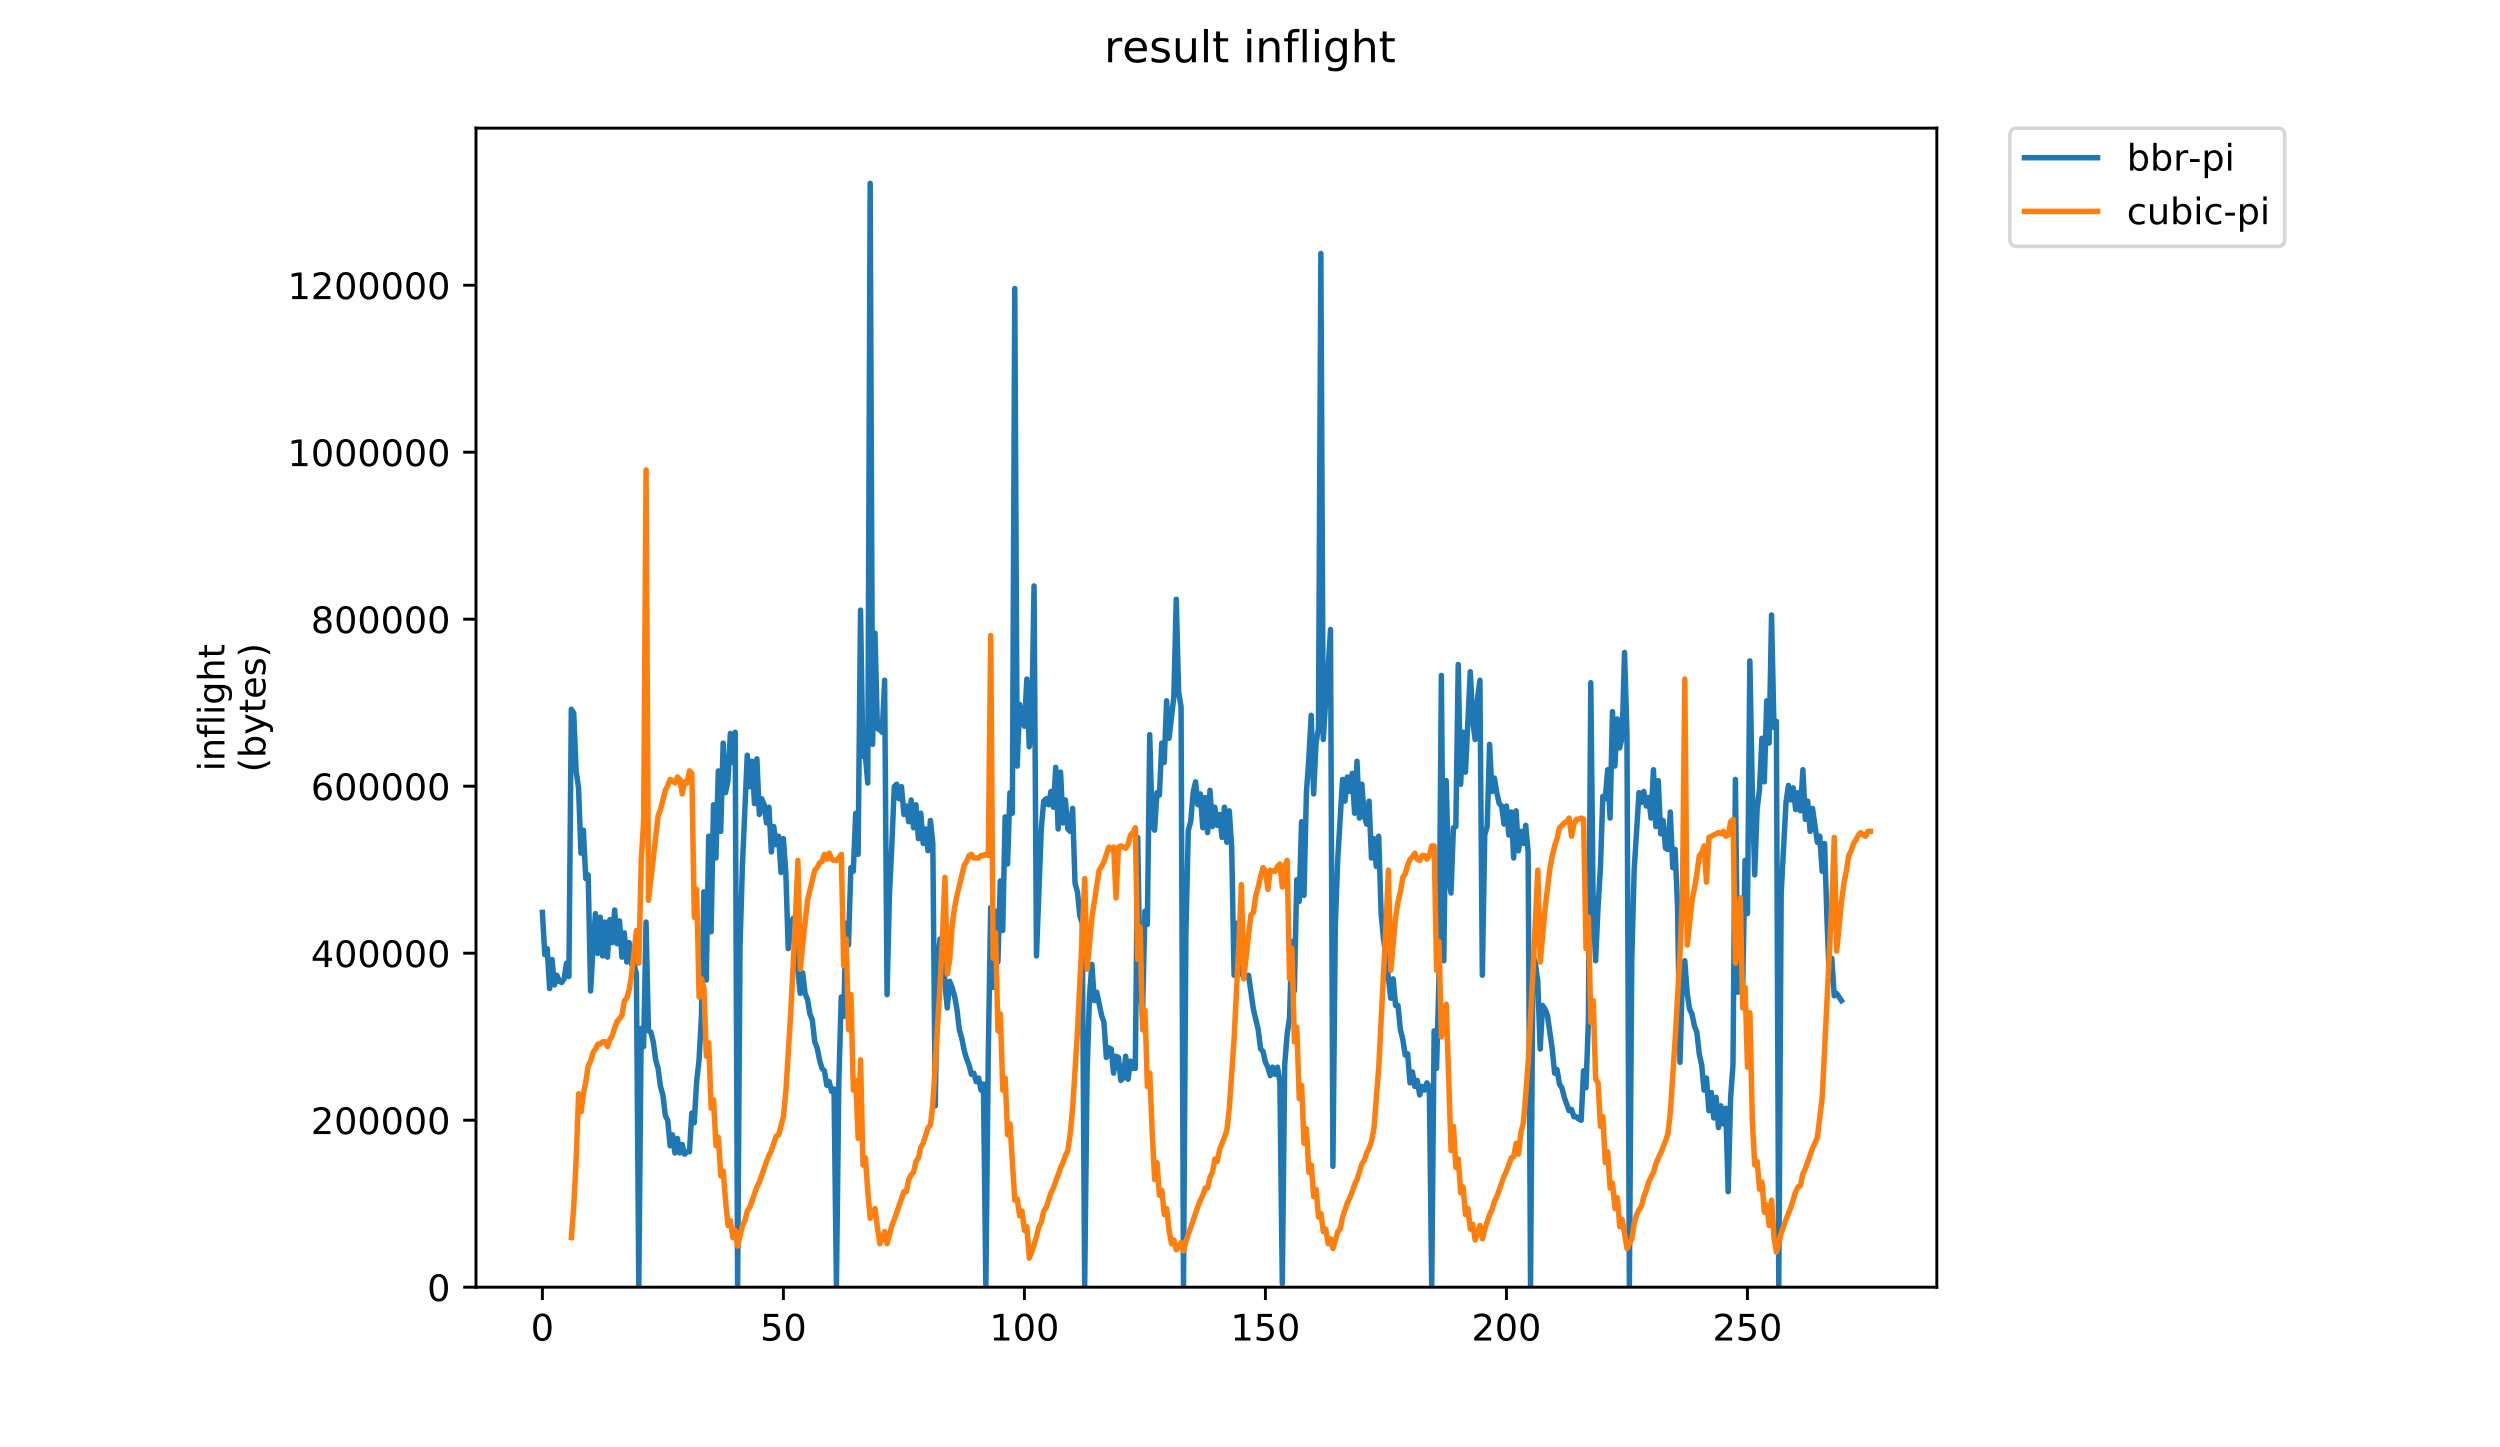 <?xml version="1.0" encoding="utf-8" standalone="no"?>
<!DOCTYPE svg PUBLIC "-//W3C//DTD SVG 1.1//EN"
  "http://www.w3.org/Graphics/SVG/1.1/DTD/svg11.dtd">
<!-- Created with matplotlib (https://matplotlib.org/) -->
<svg height="396pt" version="1.1" viewBox="0 0 684 396" width="684pt" xmlns="http://www.w3.org/2000/svg" xmlns:xlink="http://www.w3.org/1999/xlink">
 <defs>
  <style type="text/css">
*{stroke-linecap:butt;stroke-linejoin:round;}
  </style>
 </defs>
 <g id="figure_1">
  <g id="patch_1">
   <path d="M 0 396 
L 684 396 
L 684 0 
L 0 0 
z
" style="fill:#ffffff;"/>
  </g>
  <g id="axes_1">
   <g id="patch_2">
    <path d="M 130.23 352.174 
L 529.913 352.174 
L 529.913 35.062 
L 130.23 35.062 
z
" style="fill:#ffffff;"/>
   </g>
   <g id="matplotlib.axis_1">
    <g id="xtick_1">
     <g id="line2d_1">
      <defs>
       <path d="M 0 0 
L 0 3.5 
" id="ma8a3c79391" style="stroke:#000000;stroke-width:0.8;"/>
      </defs>
      <g>
       <use style="stroke:#000000;stroke-width:0.8;" x="148.398" xlink:href="#ma8a3c79391" y="352.174"/>
      </g>
     </g>
     <g id="text_1">
      <!-- 0 -->
      <defs>
       <path d="M 31.781 66.406 
Q 24.172 66.406 20.328 58.906 
Q 16.5 51.422 16.5 36.375 
Q 16.5 21.391 20.328 13.891 
Q 24.172 6.391 31.781 6.391 
Q 39.453 6.391 43.281 13.891 
Q 47.125 21.391 47.125 36.375 
Q 47.125 51.422 43.281 58.906 
Q 39.453 66.406 31.781 66.406 
z
M 31.781 74.219 
Q 44.047 74.219 50.516 64.516 
Q 56.984 54.828 56.984 36.375 
Q 56.984 17.969 50.516 8.266 
Q 44.047 -1.422 31.781 -1.422 
Q 19.531 -1.422 13.062 8.266 
Q 6.594 17.969 6.594 36.375 
Q 6.594 54.828 13.062 64.516 
Q 19.531 74.219 31.781 74.219 
z
" id="DejaVuSans-48"/>
      </defs>
      <g transform="translate(145.216 366.773)scale(0.1 -0.1)">
       <use xlink:href="#DejaVuSans-48"/>
      </g>
     </g>
    </g>
    <g id="xtick_2">
     <g id="line2d_2">
      <g>
       <use style="stroke:#000000;stroke-width:0.8;" x="214.338" xlink:href="#ma8a3c79391" y="352.174"/>
      </g>
     </g>
     <g id="text_2">
      <!-- 50 -->
      <defs>
       <path d="M 10.797 72.906 
L 49.516 72.906 
L 49.516 64.594 
L 19.828 64.594 
L 19.828 46.734 
Q 21.969 47.469 24.109 47.828 
Q 26.266 48.188 28.422 48.188 
Q 40.625 48.188 47.75 41.5 
Q 54.891 34.812 54.891 23.391 
Q 54.891 11.625 47.562 5.094 
Q 40.234 -1.422 26.906 -1.422 
Q 22.312 -1.422 17.547 -0.641 
Q 12.797 0.141 7.719 1.703 
L 7.719 11.625 
Q 12.109 9.234 16.797 8.062 
Q 21.484 6.891 26.703 6.891 
Q 35.156 6.891 40.078 11.328 
Q 45.016 15.766 45.016 23.391 
Q 45.016 31 40.078 35.438 
Q 35.156 39.891 26.703 39.891 
Q 22.75 39.891 18.812 39.016 
Q 14.891 38.141 10.797 36.281 
z
" id="DejaVuSans-53"/>
      </defs>
      <g transform="translate(207.976 366.773)scale(0.1 -0.1)">
       <use xlink:href="#DejaVuSans-53"/>
       <use x="63.623" xlink:href="#DejaVuSans-48"/>
      </g>
     </g>
    </g>
    <g id="xtick_3">
     <g id="line2d_3">
      <g>
       <use style="stroke:#000000;stroke-width:0.8;" x="280.279" xlink:href="#ma8a3c79391" y="352.174"/>
      </g>
     </g>
     <g id="text_3">
      <!-- 100 -->
      <defs>
       <path d="M 12.406 8.297 
L 28.516 8.297 
L 28.516 63.922 
L 10.984 60.406 
L 10.984 69.391 
L 28.422 72.906 
L 38.281 72.906 
L 38.281 8.297 
L 54.391 8.297 
L 54.391 0 
L 12.406 0 
z
" id="DejaVuSans-49"/>
      </defs>
      <g transform="translate(270.735 366.773)scale(0.1 -0.1)">
       <use xlink:href="#DejaVuSans-49"/>
       <use x="63.623" xlink:href="#DejaVuSans-48"/>
       <use x="127.246" xlink:href="#DejaVuSans-48"/>
      </g>
     </g>
    </g>
    <g id="xtick_4">
     <g id="line2d_4">
      <g>
       <use style="stroke:#000000;stroke-width:0.8;" x="346.22" xlink:href="#ma8a3c79391" y="352.174"/>
      </g>
     </g>
     <g id="text_4">
      <!-- 150 -->
      <g transform="translate(336.676 366.773)scale(0.1 -0.1)">
       <use xlink:href="#DejaVuSans-49"/>
       <use x="63.623" xlink:href="#DejaVuSans-53"/>
       <use x="127.246" xlink:href="#DejaVuSans-48"/>
      </g>
     </g>
    </g>
    <g id="xtick_5">
     <g id="line2d_5">
      <g>
       <use style="stroke:#000000;stroke-width:0.8;" x="412.161" xlink:href="#ma8a3c79391" y="352.174"/>
      </g>
     </g>
     <g id="text_5">
      <!-- 200 -->
      <defs>
       <path d="M 19.188 8.297 
L 53.609 8.297 
L 53.609 0 
L 7.328 0 
L 7.328 8.297 
Q 12.938 14.109 22.625 23.891 
Q 32.328 33.688 34.812 36.531 
Q 39.547 41.844 41.422 45.531 
Q 43.312 49.219 43.312 52.781 
Q 43.312 58.594 39.234 62.25 
Q 35.156 65.922 28.609 65.922 
Q 23.969 65.922 18.812 64.312 
Q 13.672 62.703 7.812 59.422 
L 7.812 69.391 
Q 13.766 71.781 18.938 73 
Q 24.125 74.219 28.422 74.219 
Q 39.75 74.219 46.484 68.547 
Q 53.219 62.891 53.219 53.422 
Q 53.219 48.922 51.531 44.891 
Q 49.859 40.875 45.406 35.406 
Q 44.188 33.984 37.641 27.219 
Q 31.109 20.453 19.188 8.297 
z
" id="DejaVuSans-50"/>
      </defs>
      <g transform="translate(402.617 366.773)scale(0.1 -0.1)">
       <use xlink:href="#DejaVuSans-50"/>
       <use x="63.623" xlink:href="#DejaVuSans-48"/>
       <use x="127.246" xlink:href="#DejaVuSans-48"/>
      </g>
     </g>
    </g>
    <g id="xtick_6">
     <g id="line2d_6">
      <g>
       <use style="stroke:#000000;stroke-width:0.8;" x="478.101" xlink:href="#ma8a3c79391" y="352.174"/>
      </g>
     </g>
     <g id="text_6">
      <!-- 250 -->
      <g transform="translate(468.558 366.773)scale(0.1 -0.1)">
       <use xlink:href="#DejaVuSans-50"/>
       <use x="63.623" xlink:href="#DejaVuSans-53"/>
       <use x="127.246" xlink:href="#DejaVuSans-48"/>
      </g>
     </g>
    </g>
   </g>
   <g id="matplotlib.axis_2">
    <g id="ytick_1">
     <g id="line2d_7">
      <defs>
       <path d="M 0 0 
L -3.5 0 
" id="m15c98ae197" style="stroke:#000000;stroke-width:0.8;"/>
      </defs>
      <g>
       <use style="stroke:#000000;stroke-width:0.8;" x="130.23" xlink:href="#m15c98ae197" y="352.174"/>
      </g>
     </g>
     <g id="text_7">
      <!-- 0 -->
      <g transform="translate(116.868 355.973)scale(0.1 -0.1)">
       <use xlink:href="#DejaVuSans-48"/>
      </g>
     </g>
    </g>
    <g id="ytick_2">
     <g id="line2d_8">
      <g>
       <use style="stroke:#000000;stroke-width:0.8;" x="130.23" xlink:href="#m15c98ae197" y="306.485"/>
      </g>
     </g>
     <g id="text_8">
      <!-- 200000 -->
      <g transform="translate(85.055 310.284)scale(0.1 -0.1)">
       <use xlink:href="#DejaVuSans-50"/>
       <use x="63.623" xlink:href="#DejaVuSans-48"/>
       <use x="127.246" xlink:href="#DejaVuSans-48"/>
       <use x="190.869" xlink:href="#DejaVuSans-48"/>
       <use x="254.492" xlink:href="#DejaVuSans-48"/>
       <use x="318.115" xlink:href="#DejaVuSans-48"/>
      </g>
     </g>
    </g>
    <g id="ytick_3">
     <g id="line2d_9">
      <g>
       <use style="stroke:#000000;stroke-width:0.8;" x="130.23" xlink:href="#m15c98ae197" y="260.796"/>
      </g>
     </g>
     <g id="text_9">
      <!-- 400000 -->
      <defs>
       <path d="M 37.797 64.312 
L 12.891 25.391 
L 37.797 25.391 
z
M 35.203 72.906 
L 47.609 72.906 
L 47.609 25.391 
L 58.016 25.391 
L 58.016 17.188 
L 47.609 17.188 
L 47.609 0 
L 37.797 0 
L 37.797 17.188 
L 4.891 17.188 
L 4.891 26.703 
z
" id="DejaVuSans-52"/>
      </defs>
      <g transform="translate(85.055 264.595)scale(0.1 -0.1)">
       <use xlink:href="#DejaVuSans-52"/>
       <use x="63.623" xlink:href="#DejaVuSans-48"/>
       <use x="127.246" xlink:href="#DejaVuSans-48"/>
       <use x="190.869" xlink:href="#DejaVuSans-48"/>
       <use x="254.492" xlink:href="#DejaVuSans-48"/>
       <use x="318.115" xlink:href="#DejaVuSans-48"/>
      </g>
     </g>
    </g>
    <g id="ytick_4">
     <g id="line2d_10">
      <g>
       <use style="stroke:#000000;stroke-width:0.8;" x="130.23" xlink:href="#m15c98ae197" y="215.107"/>
      </g>
     </g>
     <g id="text_10">
      <!-- 600000 -->
      <defs>
       <path d="M 33.016 40.375 
Q 26.375 40.375 22.484 35.828 
Q 18.609 31.297 18.609 23.391 
Q 18.609 15.531 22.484 10.953 
Q 26.375 6.391 33.016 6.391 
Q 39.656 6.391 43.531 10.953 
Q 47.406 15.531 47.406 23.391 
Q 47.406 31.297 43.531 35.828 
Q 39.656 40.375 33.016 40.375 
z
M 52.594 71.297 
L 52.594 62.312 
Q 48.875 64.062 45.094 64.984 
Q 41.312 65.922 37.594 65.922 
Q 27.828 65.922 22.672 59.328 
Q 17.531 52.734 16.797 39.406 
Q 19.672 43.656 24.016 45.922 
Q 28.375 48.188 33.594 48.188 
Q 44.578 48.188 50.953 41.516 
Q 57.328 34.859 57.328 23.391 
Q 57.328 12.156 50.688 5.359 
Q 44.047 -1.422 33.016 -1.422 
Q 20.359 -1.422 13.672 8.266 
Q 6.984 17.969 6.984 36.375 
Q 6.984 53.656 15.188 63.938 
Q 23.391 74.219 37.203 74.219 
Q 40.922 74.219 44.703 73.484 
Q 48.484 72.75 52.594 71.297 
z
" id="DejaVuSans-54"/>
      </defs>
      <g transform="translate(85.055 218.906)scale(0.1 -0.1)">
       <use xlink:href="#DejaVuSans-54"/>
       <use x="63.623" xlink:href="#DejaVuSans-48"/>
       <use x="127.246" xlink:href="#DejaVuSans-48"/>
       <use x="190.869" xlink:href="#DejaVuSans-48"/>
       <use x="254.492" xlink:href="#DejaVuSans-48"/>
       <use x="318.115" xlink:href="#DejaVuSans-48"/>
      </g>
     </g>
    </g>
    <g id="ytick_5">
     <g id="line2d_11">
      <g>
       <use style="stroke:#000000;stroke-width:0.8;" x="130.23" xlink:href="#m15c98ae197" y="169.417"/>
      </g>
     </g>
     <g id="text_11">
      <!-- 800000 -->
      <defs>
       <path d="M 31.781 34.625 
Q 24.75 34.625 20.719 30.859 
Q 16.703 27.094 16.703 20.516 
Q 16.703 13.922 20.719 10.156 
Q 24.75 6.391 31.781 6.391 
Q 38.812 6.391 42.859 10.172 
Q 46.922 13.969 46.922 20.516 
Q 46.922 27.094 42.891 30.859 
Q 38.875 34.625 31.781 34.625 
z
M 21.922 38.812 
Q 15.578 40.375 12.031 44.719 
Q 8.5 49.078 8.5 55.328 
Q 8.5 64.062 14.719 69.141 
Q 20.953 74.219 31.781 74.219 
Q 42.672 74.219 48.875 69.141 
Q 55.078 64.062 55.078 55.328 
Q 55.078 49.078 51.531 44.719 
Q 48 40.375 41.703 38.812 
Q 48.828 37.156 52.797 32.312 
Q 56.781 27.484 56.781 20.516 
Q 56.781 9.906 50.312 4.234 
Q 43.844 -1.422 31.781 -1.422 
Q 19.734 -1.422 13.25 4.234 
Q 6.781 9.906 6.781 20.516 
Q 6.781 27.484 10.781 32.312 
Q 14.797 37.156 21.922 38.812 
z
M 18.312 54.391 
Q 18.312 48.734 21.844 45.562 
Q 25.391 42.391 31.781 42.391 
Q 38.141 42.391 41.719 45.562 
Q 45.312 48.734 45.312 54.391 
Q 45.312 60.062 41.719 63.234 
Q 38.141 66.406 31.781 66.406 
Q 25.391 66.406 21.844 63.234 
Q 18.312 60.062 18.312 54.391 
z
" id="DejaVuSans-56"/>
      </defs>
      <g transform="translate(85.055 173.217)scale(0.1 -0.1)">
       <use xlink:href="#DejaVuSans-56"/>
       <use x="63.623" xlink:href="#DejaVuSans-48"/>
       <use x="127.246" xlink:href="#DejaVuSans-48"/>
       <use x="190.869" xlink:href="#DejaVuSans-48"/>
       <use x="254.492" xlink:href="#DejaVuSans-48"/>
       <use x="318.115" xlink:href="#DejaVuSans-48"/>
      </g>
     </g>
    </g>
    <g id="ytick_6">
     <g id="line2d_12">
      <g>
       <use style="stroke:#000000;stroke-width:0.8;" x="130.23" xlink:href="#m15c98ae197" y="123.728"/>
      </g>
     </g>
     <g id="text_12">
      <!-- 1000000 -->
      <g transform="translate(78.693 127.527)scale(0.1 -0.1)">
       <use xlink:href="#DejaVuSans-49"/>
       <use x="63.623" xlink:href="#DejaVuSans-48"/>
       <use x="127.246" xlink:href="#DejaVuSans-48"/>
       <use x="190.869" xlink:href="#DejaVuSans-48"/>
       <use x="254.492" xlink:href="#DejaVuSans-48"/>
       <use x="318.115" xlink:href="#DejaVuSans-48"/>
       <use x="381.738" xlink:href="#DejaVuSans-48"/>
      </g>
     </g>
    </g>
    <g id="ytick_7">
     <g id="line2d_13">
      <g>
       <use style="stroke:#000000;stroke-width:0.8;" x="130.23" xlink:href="#m15c98ae197" y="78.039"/>
      </g>
     </g>
     <g id="text_13">
      <!-- 1200000 -->
      <g transform="translate(78.693 81.838)scale(0.1 -0.1)">
       <use xlink:href="#DejaVuSans-49"/>
       <use x="63.623" xlink:href="#DejaVuSans-50"/>
       <use x="127.246" xlink:href="#DejaVuSans-48"/>
       <use x="190.869" xlink:href="#DejaVuSans-48"/>
       <use x="254.492" xlink:href="#DejaVuSans-48"/>
       <use x="318.115" xlink:href="#DejaVuSans-48"/>
       <use x="381.738" xlink:href="#DejaVuSans-48"/>
      </g>
     </g>
    </g>
    <g id="text_14">
     <!-- inflight -->
     <defs>
      <path d="M 9.422 54.688 
L 18.406 54.688 
L 18.406 0 
L 9.422 0 
z
M 9.422 75.984 
L 18.406 75.984 
L 18.406 64.594 
L 9.422 64.594 
z
" id="DejaVuSans-105"/>
      <path d="M 54.891 33.016 
L 54.891 0 
L 45.906 0 
L 45.906 32.719 
Q 45.906 40.484 42.875 44.328 
Q 39.844 48.188 33.797 48.188 
Q 26.516 48.188 22.312 43.547 
Q 18.109 38.922 18.109 30.906 
L 18.109 0 
L 9.078 0 
L 9.078 54.688 
L 18.109 54.688 
L 18.109 46.188 
Q 21.344 51.125 25.703 53.562 
Q 30.078 56 35.797 56 
Q 45.219 56 50.047 50.172 
Q 54.891 44.344 54.891 33.016 
z
" id="DejaVuSans-110"/>
      <path d="M 37.109 75.984 
L 37.109 68.5 
L 28.516 68.5 
Q 23.688 68.5 21.797 66.547 
Q 19.922 64.594 19.922 59.516 
L 19.922 54.688 
L 34.719 54.688 
L 34.719 47.703 
L 19.922 47.703 
L 19.922 0 
L 10.891 0 
L 10.891 47.703 
L 2.297 47.703 
L 2.297 54.688 
L 10.891 54.688 
L 10.891 58.5 
Q 10.891 67.625 15.141 71.797 
Q 19.391 75.984 28.609 75.984 
z
" id="DejaVuSans-102"/>
      <path d="M 9.422 75.984 
L 18.406 75.984 
L 18.406 0 
L 9.422 0 
z
" id="DejaVuSans-108"/>
      <path d="M 45.406 27.984 
Q 45.406 37.75 41.375 43.109 
Q 37.359 48.484 30.078 48.484 
Q 22.859 48.484 18.828 43.109 
Q 14.797 37.75 14.797 27.984 
Q 14.797 18.266 18.828 12.891 
Q 22.859 7.516 30.078 7.516 
Q 37.359 7.516 41.375 12.891 
Q 45.406 18.266 45.406 27.984 
z
M 54.391 6.781 
Q 54.391 -7.172 48.188 -13.984 
Q 42 -20.797 29.203 -20.797 
Q 24.469 -20.797 20.266 -20.094 
Q 16.062 -19.391 12.109 -17.922 
L 12.109 -9.188 
Q 16.062 -11.328 19.922 -12.344 
Q 23.781 -13.375 27.781 -13.375 
Q 36.625 -13.375 41.016 -8.766 
Q 45.406 -4.156 45.406 5.172 
L 45.406 9.625 
Q 42.625 4.781 38.281 2.391 
Q 33.938 0 27.875 0 
Q 17.828 0 11.672 7.656 
Q 5.516 15.328 5.516 27.984 
Q 5.516 40.672 11.672 48.328 
Q 17.828 56 27.875 56 
Q 33.938 56 38.281 53.609 
Q 42.625 51.219 45.406 46.391 
L 45.406 54.688 
L 54.391 54.688 
z
" id="DejaVuSans-103"/>
      <path d="M 54.891 33.016 
L 54.891 0 
L 45.906 0 
L 45.906 32.719 
Q 45.906 40.484 42.875 44.328 
Q 39.844 48.188 33.797 48.188 
Q 26.516 48.188 22.312 43.547 
Q 18.109 38.922 18.109 30.906 
L 18.109 0 
L 9.078 0 
L 9.078 75.984 
L 18.109 75.984 
L 18.109 46.188 
Q 21.344 51.125 25.703 53.562 
Q 30.078 56 35.797 56 
Q 45.219 56 50.047 50.172 
Q 54.891 44.344 54.891 33.016 
z
" id="DejaVuSans-104"/>
      <path d="M 18.312 70.219 
L 18.312 54.688 
L 36.812 54.688 
L 36.812 47.703 
L 18.312 47.703 
L 18.312 18.016 
Q 18.312 11.328 20.141 9.422 
Q 21.969 7.516 27.594 7.516 
L 36.812 7.516 
L 36.812 0 
L 27.594 0 
Q 17.188 0 13.234 3.875 
Q 9.281 7.766 9.281 18.016 
L 9.281 47.703 
L 2.688 47.703 
L 2.688 54.688 
L 9.281 54.688 
L 9.281 70.219 
z
" id="DejaVuSans-116"/>
     </defs>
     <g transform="translate(61.415 211.018)rotate(-90)scale(0.1 -0.1)">
      <use xlink:href="#DejaVuSans-105"/>
      <use x="27.783" xlink:href="#DejaVuSans-110"/>
      <use x="91.162" xlink:href="#DejaVuSans-102"/>
      <use x="126.367" xlink:href="#DejaVuSans-108"/>
      <use x="154.15" xlink:href="#DejaVuSans-105"/>
      <use x="181.934" xlink:href="#DejaVuSans-103"/>
      <use x="245.41" xlink:href="#DejaVuSans-104"/>
      <use x="308.789" xlink:href="#DejaVuSans-116"/>
     </g>
     <!-- (bytes) -->
     <defs>
      <path d="M 31 75.875 
Q 24.469 64.656 21.281 53.656 
Q 18.109 42.672 18.109 31.391 
Q 18.109 20.125 21.312 9.062 
Q 24.516 -2 31 -13.188 
L 23.188 -13.188 
Q 15.875 -1.703 12.234 9.375 
Q 8.594 20.453 8.594 31.391 
Q 8.594 42.281 12.203 53.312 
Q 15.828 64.359 23.188 75.875 
z
" id="DejaVuSans-40"/>
      <path d="M 48.688 27.297 
Q 48.688 37.203 44.609 42.844 
Q 40.531 48.484 33.406 48.484 
Q 26.266 48.484 22.188 42.844 
Q 18.109 37.203 18.109 27.297 
Q 18.109 17.391 22.188 11.75 
Q 26.266 6.109 33.406 6.109 
Q 40.531 6.109 44.609 11.75 
Q 48.688 17.391 48.688 27.297 
z
M 18.109 46.391 
Q 20.953 51.266 25.266 53.625 
Q 29.594 56 35.594 56 
Q 45.562 56 51.781 48.094 
Q 58.016 40.188 58.016 27.297 
Q 58.016 14.406 51.781 6.484 
Q 45.562 -1.422 35.594 -1.422 
Q 29.594 -1.422 25.266 0.953 
Q 20.953 3.328 18.109 8.203 
L 18.109 0 
L 9.078 0 
L 9.078 75.984 
L 18.109 75.984 
z
" id="DejaVuSans-98"/>
      <path d="M 32.172 -5.078 
Q 28.375 -14.844 24.75 -17.812 
Q 21.141 -20.797 15.094 -20.797 
L 7.906 -20.797 
L 7.906 -13.281 
L 13.188 -13.281 
Q 16.891 -13.281 18.938 -11.516 
Q 21 -9.766 23.484 -3.219 
L 25.094 0.875 
L 2.984 54.688 
L 12.5 54.688 
L 29.594 11.922 
L 46.688 54.688 
L 56.203 54.688 
z
" id="DejaVuSans-121"/>
      <path d="M 56.203 29.594 
L 56.203 25.203 
L 14.891 25.203 
Q 15.484 15.922 20.484 11.062 
Q 25.484 6.203 34.422 6.203 
Q 39.594 6.203 44.453 7.469 
Q 49.312 8.734 54.109 11.281 
L 54.109 2.781 
Q 49.266 0.734 44.188 -0.344 
Q 39.109 -1.422 33.891 -1.422 
Q 20.797 -1.422 13.156 6.188 
Q 5.516 13.812 5.516 26.812 
Q 5.516 40.234 12.766 48.109 
Q 20.016 56 32.328 56 
Q 43.359 56 49.781 48.891 
Q 56.203 41.797 56.203 29.594 
z
M 47.219 32.234 
Q 47.125 39.594 43.094 43.984 
Q 39.062 48.391 32.422 48.391 
Q 24.906 48.391 20.391 44.141 
Q 15.875 39.891 15.188 32.172 
z
" id="DejaVuSans-101"/>
      <path d="M 44.281 53.078 
L 44.281 44.578 
Q 40.484 46.531 36.375 47.5 
Q 32.281 48.484 27.875 48.484 
Q 21.188 48.484 17.844 46.438 
Q 14.5 44.391 14.5 40.281 
Q 14.5 37.156 16.891 35.375 
Q 19.281 33.594 26.516 31.984 
L 29.594 31.297 
Q 39.156 29.25 43.188 25.516 
Q 47.219 21.781 47.219 15.094 
Q 47.219 7.469 41.188 3.016 
Q 35.156 -1.422 24.609 -1.422 
Q 20.219 -1.422 15.453 -0.562 
Q 10.688 0.297 5.422 2 
L 5.422 11.281 
Q 10.406 8.688 15.234 7.391 
Q 20.062 6.109 24.812 6.109 
Q 31.156 6.109 34.562 8.281 
Q 37.984 10.453 37.984 14.406 
Q 37.984 18.062 35.516 20.016 
Q 33.062 21.969 24.703 23.781 
L 21.578 24.516 
Q 13.234 26.266 9.516 29.906 
Q 5.812 33.547 5.812 39.891 
Q 5.812 47.609 11.281 51.797 
Q 16.75 56 26.812 56 
Q 31.781 56 36.172 55.266 
Q 40.578 54.547 44.281 53.078 
z
" id="DejaVuSans-115"/>
      <path d="M 8.016 75.875 
L 15.828 75.875 
Q 23.141 64.359 26.781 53.312 
Q 30.422 42.281 30.422 31.391 
Q 30.422 20.453 26.781 9.375 
Q 23.141 -1.703 15.828 -13.188 
L 8.016 -13.188 
Q 14.5 -2 17.703 9.062 
Q 20.906 20.125 20.906 31.391 
Q 20.906 42.672 17.703 53.656 
Q 14.5 64.656 8.016 75.875 
z
" id="DejaVuSans-41"/>
     </defs>
     <g transform="translate(72.613 211.295)rotate(-90)scale(0.1 -0.1)">
      <use xlink:href="#DejaVuSans-40"/>
      <use x="39.014" xlink:href="#DejaVuSans-98"/>
      <use x="102.49" xlink:href="#DejaVuSans-121"/>
      <use x="161.67" xlink:href="#DejaVuSans-116"/>
      <use x="200.879" xlink:href="#DejaVuSans-101"/>
      <use x="262.402" xlink:href="#DejaVuSans-115"/>
      <use x="314.502" xlink:href="#DejaVuSans-41"/>
     </g>
    </g>
   </g>
   <g id="line2d_14">
    <path clip-path="url(#p1a65f59c03)" d="M 148.398 249.629 
L 149.057 261.207 
L 149.716 259.553 
L 150.376 270.469 
L 151.035 262.53 
L 151.695 269.477 
L 152.354 266.83 
L 153.013 268.484 
L 153.673 268.815 
L 154.332 267.823 
L 154.992 263.522 
L 155.651 267.161 
L 156.31 194.057 
L 156.97 195.049 
L 157.629 210.927 
L 158.289 215.558 
L 158.948 233.421 
L 159.607 227.136 
L 160.267 240.367 
L 160.926 239.375 
L 161.586 271.131 
L 162.245 259.553 
L 162.905 249.96 
L 163.564 260.876 
L 164.223 250.952 
L 164.883 261.538 
L 165.542 252.276 
L 166.202 261.869 
L 166.861 251.614 
L 167.52 257.899 
L 168.18 248.968 
L 168.839 258.23 
L 169.499 251.945 
L 170.158 261.869 
L 170.817 255.253 
L 171.477 263.192 
L 172.136 257.899 
L 172.796 263.853 
L 173.455 263.522 
L 174.114 266.5 
L 174.774 351.843 
L 175.433 281.385 
L 176.093 286.347 
L 176.752 252.276 
L 177.411 282.047 
L 178.071 282.378 
L 178.73 285.024 
L 179.39 289.986 
L 180.049 292.301 
L 180.709 297.263 
L 181.368 299.579 
L 182.027 305.202 
L 182.687 306.525 
L 183.346 313.472 
L 184.006 310.495 
L 184.665 315.456 
L 185.324 311.487 
L 185.984 315.456 
L 186.643 313.141 
L 187.303 315.787 
L 187.962 315.126 
L 188.621 315.126 
L 189.281 304.54 
L 189.94 307.187 
L 190.6 295.94 
L 191.259 289.986 
L 191.918 278.077 
L 192.578 244.006 
L 193.237 268.154 
L 193.897 228.79 
L 194.556 254.922 
L 195.215 220.189 
L 195.875 234.744 
L 196.534 210.927 
L 197.194 227.466 
L 197.853 203.319 
L 198.513 216.881 
L 199.172 213.573 
L 199.831 200.672 
L 200.491 208.611 
L 201.15 200.342 
L 201.81 351.843 
L 202.469 258.891 
L 203.128 236.729 
L 204.447 206.627 
L 205.107 215.227 
L 205.766 208.281 
L 206.425 219.858 
L 207.085 207.619 
L 207.744 222.835 
L 208.404 218.535 
L 209.063 220.189 
L 209.722 225.151 
L 210.382 220.851 
L 211.041 233.09 
L 211.701 226.143 
L 212.36 231.105 
L 213.019 228.79 
L 213.679 238.713 
L 214.338 229.451 
L 214.998 238.713 
L 215.657 259.553 
L 216.317 254.591 
L 216.976 251.283 
L 217.635 260.545 
L 218.295 265.507 
L 218.954 271.792 
L 219.614 266.169 
L 220.273 271.792 
L 220.932 273.446 
L 221.592 277.416 
L 222.251 279.07 
L 222.911 285.024 
L 223.57 286.678 
L 224.229 289.986 
L 224.889 292.301 
L 225.548 292.963 
L 226.208 296.932 
L 226.867 295.94 
L 227.526 298.586 
L 228.186 297.925 
L 228.845 351.843 
L 229.505 295.94 
L 230.164 272.785 
L 230.823 278.077 
L 231.483 252.606 
L 232.142 258.561 
L 232.802 237.39 
L 233.461 238.382 
L 234.121 222.505 
L 234.78 233.751 
L 235.439 166.932 
L 236.099 206.957 
L 236.758 206.627 
L 237.418 214.235 
L 238.077 50.163 
L 238.736 203.65 
L 239.396 173.217 
L 240.055 199.349 
L 240.715 199.68 
L 241.374 200.342 
L 242.033 186.118 
L 242.693 272.123 
L 243.352 244.667 
L 244.012 231.105 
L 244.671 215.227 
L 245.33 214.566 
L 245.99 218.535 
L 246.649 215.227 
L 247.309 222.835 
L 247.968 220.52 
L 248.627 224.82 
L 249.287 218.866 
L 249.946 226.474 
L 250.606 220.189 
L 251.265 229.451 
L 251.925 222.505 
L 252.584 230.774 
L 253.243 226.805 
L 253.903 232.759 
L 254.562 224.489 
L 255.222 230.774 
L 255.881 302.556 
L 256.54 262.861 
L 257.2 256.907 
L 257.859 257.899 
L 258.519 269.146 
L 259.178 275.762 
L 259.837 268.484 
L 260.497 270.138 
L 261.156 272.454 
L 261.816 276.093 
L 262.475 281.716 
L 263.134 284.031 
L 263.794 287.339 
L 264.453 289.655 
L 265.113 291.309 
L 265.772 293.955 
L 266.431 293.624 
L 267.091 295.94 
L 267.75 294.948 
L 268.41 298.255 
L 269.069 296.601 
L 269.729 351.843 
L 270.388 288.663 
L 271.047 248.306 
L 271.707 270.138 
L 272.366 249.299 
L 273.026 263.192 
L 273.685 241.029 
L 274.344 254.591 
L 275.004 223.497 
L 275.663 236.398 
L 276.323 216.881 
L 276.982 222.505 
L 277.641 78.942 
L 278.301 209.604 
L 278.96 192.733 
L 279.62 196.372 
L 280.279 198.688 
L 280.938 185.787 
L 281.598 204.311 
L 282.257 198.357 
L 282.917 160.316 
L 283.576 261.538 
L 284.895 226.805 
L 285.554 219.197 
L 286.214 218.535 
L 286.873 220.189 
L 287.533 216.55 
L 288.192 220.851 
L 288.851 209.935 
L 289.511 226.805 
L 290.17 211.258 
L 290.83 225.151 
L 291.489 218.866 
L 292.148 226.805 
L 292.808 227.466 
L 293.467 221.181 
L 294.127 241.69 
L 294.786 244.006 
L 295.445 250.622 
L 296.105 252.606 
L 296.764 351.843 
L 297.424 293.624 
L 298.083 272.454 
L 298.742 263.853 
L 299.402 273.777 
L 300.061 271.461 
L 301.38 277.746 
L 302.039 279.731 
L 302.699 289.324 
L 303.358 286.678 
L 304.018 287.009 
L 304.677 293.624 
L 305.337 288.993 
L 305.996 289.324 
L 306.655 295.609 
L 307.315 294.948 
L 307.974 288.993 
L 308.634 295.278 
L 309.293 290.316 
L 309.952 292.301 
L 310.612 292.301 
L 311.271 229.12 
L 311.931 269.146 
L 312.59 277.746 
L 313.249 249.299 
L 313.909 252.937 
L 314.568 201.003 
L 315.228 225.812 
L 315.887 227.136 
L 316.546 216.881 
L 317.206 217.543 
L 317.865 203.319 
L 318.525 208.611 
L 319.184 191.741 
L 319.843 201.996 
L 321.162 190.749 
L 321.822 163.955 
L 322.481 189.426 
L 323.141 193.395 
L 323.8 352.174 
L 324.459 255.253 
L 325.119 227.136 
L 325.778 224.82 
L 326.438 216.881 
L 327.097 213.904 
L 327.756 220.189 
L 328.416 217.212 
L 329.075 226.474 
L 329.735 218.204 
L 330.394 227.797 
L 331.053 216.22 
L 331.713 226.143 
L 332.372 220.851 
L 333.032 225.812 
L 333.691 222.835 
L 334.35 229.12 
L 335.01 220.851 
L 335.669 230.444 
L 336.329 221.843 
L 336.988 231.767 
L 337.647 266.83 
L 338.307 252.606 
L 338.966 254.922 
L 339.626 265.838 
L 340.285 267.492 
L 341.604 266.83 
L 342.923 276.093 
L 344.242 281.716 
L 344.901 287.009 
L 345.56 287.67 
L 346.22 290.647 
L 346.879 291.97 
L 347.539 294.286 
L 348.198 291.97 
L 348.857 293.955 
L 349.517 291.97 
L 350.176 295.94 
L 350.836 351.182 
L 351.495 291.309 
L 352.154 283.039 
L 352.814 278.408 
L 353.473 257.568 
L 354.133 271.131 
L 354.792 240.698 
L 355.451 246.652 
L 356.111 224.82 
L 356.77 244.998 
L 357.43 216.881 
L 358.089 207.619 
L 358.749 195.711 
L 359.408 217.212 
L 360.067 203.319 
L 360.727 199.349 
L 361.386 69.349 
L 362.046 202.326 
L 362.705 191.741 
L 363.364 183.141 
L 364.024 172.225 
L 364.683 319.095 
L 365.343 253.268 
L 366.002 235.075 
L 367.321 213.242 
L 367.98 219.197 
L 368.64 212.581 
L 369.299 216.55 
L 369.958 211.588 
L 370.618 222.505 
L 371.277 208.281 
L 371.937 223.828 
L 372.596 214.566 
L 373.255 223.166 
L 373.915 225.482 
L 374.574 219.197 
L 375.234 234.744 
L 375.893 229.451 
L 376.553 237.059 
L 377.212 228.79 
L 377.871 249.96 
L 378.531 256.907 
L 379.19 261.538 
L 380.509 273.115 
L 381.168 267.823 
L 381.828 275.1 
L 382.487 275.1 
L 383.147 281.716 
L 383.806 284.362 
L 384.465 288.663 
L 385.125 288.332 
L 385.784 296.271 
L 386.444 293.294 
L 387.103 297.263 
L 387.762 295.609 
L 388.422 299.579 
L 389.081 297.263 
L 389.741 298.255 
L 390.4 296.271 
L 391.059 297.263 
L 391.719 351.843 
L 392.378 282.047 
L 393.038 292.301 
L 393.697 267.492 
L 394.357 184.795 
L 395.016 262.861 
L 395.675 213.573 
L 396.335 239.375 
L 396.994 244.337 
L 397.654 226.474 
L 398.313 226.143 
L 398.972 181.817 
L 399.632 214.566 
L 400.291 200.342 
L 400.951 211.258 
L 402.269 183.802 
L 402.929 197.034 
L 403.588 202.326 
L 404.248 191.08 
L 404.907 186.118 
L 405.566 266.83 
L 406.226 228.459 
L 406.885 226.143 
L 407.545 203.65 
L 408.204 216.55 
L 408.863 212.912 
L 409.523 216.881 
L 410.182 219.858 
L 410.842 220.52 
L 411.501 225.482 
L 412.161 220.52 
L 412.82 228.459 
L 413.479 222.174 
L 414.139 234.744 
L 414.798 221.843 
L 415.458 232.759 
L 416.117 227.466 
L 416.776 230.774 
L 417.436 225.812 
L 418.095 233.09 
L 418.755 351.843 
L 419.414 261.538 
L 420.073 263.522 
L 420.733 268.484 
L 421.392 287.009 
L 422.052 275.1 
L 422.711 276.093 
L 423.37 277.746 
L 424.689 287.009 
L 425.349 293.624 
L 426.008 292.632 
L 426.668 296.601 
L 427.327 297.594 
L 427.986 300.24 
L 429.305 303.879 
L 429.965 303.548 
L 430.624 305.533 
L 431.283 305.533 
L 431.943 306.194 
L 432.602 306.525 
L 433.262 292.963 
L 433.921 297.594 
L 434.58 279.4 
L 435.24 186.779 
L 435.899 248.306 
L 436.559 262.861 
L 437.218 248.306 
L 437.877 237.39 
L 438.537 217.873 
L 439.196 218.535 
L 439.856 210.596 
L 440.515 223.828 
L 441.174 194.718 
L 441.834 209.604 
L 442.493 196.703 
L 443.153 204.642 
L 443.812 201.665 
L 444.472 178.51 
L 445.131 200.342 
L 445.79 351.843 
L 446.45 262.861 
L 447.109 238.052 
L 448.428 216.881 
L 449.087 219.527 
L 449.747 216.55 
L 450.406 220.52 
L 451.066 218.204 
L 451.725 223.828 
L 452.384 210.596 
L 453.044 226.143 
L 453.703 213.573 
L 454.363 228.128 
L 455.022 224.489 
L 455.681 232.097 
L 456.341 232.428 
L 457 222.174 
L 457.66 237.39 
L 458.319 232.428 
L 458.978 248.306 
L 459.638 290.647 
L 460.297 267.161 
L 460.957 262.861 
L 461.616 271.792 
L 462.276 276.093 
L 462.935 277.416 
L 463.594 280.724 
L 464.254 282.378 
L 464.913 288.332 
L 465.573 291.309 
L 466.232 298.255 
L 466.891 294.948 
L 467.551 303.879 
L 468.21 298.917 
L 468.87 305.864 
L 469.529 300.24 
L 470.188 308.51 
L 470.848 302.556 
L 471.507 307.518 
L 472.167 303.217 
L 472.826 326.042 
L 473.485 300.571 
L 474.145 291.309 
L 474.804 213.242 
L 475.464 271.461 
L 476.123 260.215 
L 476.782 271.792 
L 477.442 235.405 
L 478.101 249.96 
L 478.761 180.825 
L 479.42 215.889 
L 480.08 239.375 
L 480.739 221.512 
L 481.398 215.889 
L 482.058 201.996 
L 482.717 213.904 
L 483.377 191.741 
L 484.036 203.319 
L 484.695 168.255 
L 485.355 199.018 
L 486.014 197.365 
L 486.674 352.174 
L 487.333 244.337 
L 488.652 219.527 
L 489.311 214.896 
L 489.971 218.866 
L 490.63 215.558 
L 491.289 221.512 
L 491.949 216.881 
L 492.608 221.843 
L 493.268 210.596 
L 493.927 224.159 
L 494.586 219.197 
L 495.246 227.466 
L 495.905 221.181 
L 497.224 230.444 
L 497.884 228.79 
L 498.543 238.382 
L 499.202 230.774 
L 499.862 251.614 
L 500.521 268.154 
L 501.181 262.199 
L 501.84 272.454 
L 502.499 271.792 
L 503.818 273.777 
L 503.818 273.777 
" style="fill:none;stroke:#1f77b4;stroke-linecap:square;stroke-width:1.5;"/>
   </g>
   <g id="line2d_15">
    <path clip-path="url(#p1a65f59c03)" d="M 156.325 338.612 
L 156.984 330.011 
L 157.644 317.11 
L 158.303 299.248 
L 158.963 304.21 
L 159.622 299.248 
L 160.281 295.94 
L 160.941 291.64 
L 161.6 290.316 
L 162.26 288.001 
L 162.919 287.009 
L 163.578 285.685 
L 164.238 285.685 
L 164.897 285.024 
L 165.557 285.024 
L 166.216 286.347 
L 166.875 284.362 
L 167.535 283.37 
L 168.194 281.054 
L 168.854 279.4 
L 169.513 278.739 
L 170.173 277.746 
L 170.832 273.777 
L 171.491 273.115 
L 172.151 270.8 
L 172.81 266.5 
L 174.129 254.591 
L 174.788 263.522 
L 175.448 235.405 
L 176.107 224.489 
L 176.767 128.56 
L 177.426 246.321 
L 178.745 234.744 
L 180.064 223.166 
L 180.723 221.512 
L 182.042 216.22 
L 182.701 214.896 
L 183.361 213.242 
L 184.02 213.573 
L 184.679 214.235 
L 185.339 212.581 
L 185.998 213.242 
L 186.658 217.212 
L 187.317 213.904 
L 187.977 214.235 
L 188.636 210.927 
L 189.295 211.588 
L 189.955 250.952 
L 190.614 243.344 
L 191.274 272.785 
L 191.933 267.823 
L 192.592 270.469 
L 193.252 288.993 
L 193.911 285.355 
L 194.571 303.217 
L 195.23 300.902 
L 195.889 313.472 
L 196.549 311.156 
L 197.208 321.742 
L 197.868 320.418 
L 198.527 328.688 
L 199.186 335.304 
L 199.846 333.981 
L 200.505 338.612 
L 201.165 336.627 
L 201.824 340.927 
L 203.143 335.304 
L 203.802 333.981 
L 204.462 331.334 
L 205.121 330.342 
L 207.099 324.719 
L 207.759 323.395 
L 209.737 317.772 
L 210.396 316.118 
L 211.056 314.795 
L 212.375 310.825 
L 213.034 310.495 
L 214.353 305.533 
L 215.012 298.586 
L 216.331 277.416 
L 217.65 250.952 
L 218.309 235.405 
L 218.969 265.176 
L 219.628 258.23 
L 220.947 246.321 
L 222.925 238.052 
L 223.585 237.39 
L 224.244 236.067 
L 224.903 235.736 
L 225.563 233.751 
L 226.222 235.075 
L 226.882 233.421 
L 227.541 235.075 
L 228.2 235.405 
L 228.86 235.405 
L 229.519 234.744 
L 230.179 233.751 
L 230.838 264.184 
L 231.497 256.907 
L 232.157 281.716 
L 232.816 272.123 
L 233.476 298.255 
L 234.135 295.609 
L 234.794 311.487 
L 235.454 289.986 
L 236.113 318.764 
L 236.773 316.78 
L 237.432 326.042 
L 238.091 333.319 
L 239.41 330.673 
L 240.07 335.965 
L 240.729 340.266 
L 242.048 336.958 
L 242.707 340.266 
L 244.026 335.304 
L 244.686 333.65 
L 247.323 326.042 
L 247.983 326.042 
L 248.642 322.734 
L 249.301 321.411 
L 249.961 320.749 
L 250.62 317.772 
L 251.28 316.78 
L 251.939 313.803 
L 252.598 312.81 
L 253.917 308.51 
L 254.577 307.848 
L 255.236 301.894 
L 257.214 269.146 
L 257.874 255.914 
L 258.533 240.036 
L 259.193 266.5 
L 259.852 262.53 
L 260.511 253.268 
L 261.171 248.306 
L 261.83 244.998 
L 263.808 236.729 
L 264.468 235.736 
L 265.127 234.082 
L 265.787 233.751 
L 266.446 234.744 
L 267.765 234.744 
L 268.424 234.082 
L 269.084 234.082 
L 269.743 233.751 
L 270.402 234.082 
L 271.062 173.878 
L 271.721 262.199 
L 272.381 255.253 
L 273.04 282.047 
L 273.699 277.416 
L 274.359 298.255 
L 275.018 294.948 
L 275.678 310.495 
L 276.337 307.518 
L 277.656 328.357 
L 278.315 328.027 
L 278.975 332.658 
L 279.634 331.334 
L 280.294 336.627 
L 280.953 335.635 
L 281.612 344.235 
L 282.272 342.581 
L 283.591 338.281 
L 284.25 335.635 
L 284.909 334.312 
L 285.569 331.334 
L 286.228 330.342 
L 287.547 326.373 
L 288.206 325.049 
L 290.185 319.426 
L 290.844 318.103 
L 291.503 316.118 
L 292.163 314.795 
L 292.822 310.164 
L 293.482 303.217 
L 294.801 282.047 
L 296.119 255.253 
L 296.779 240.367 
L 297.438 265.176 
L 298.757 250.952 
L 300.735 238.052 
L 301.395 237.059 
L 302.054 235.736 
L 303.373 231.767 
L 304.032 232.428 
L 304.692 231.767 
L 305.351 245.66 
L 306.01 231.767 
L 306.67 231.436 
L 307.989 232.097 
L 308.648 231.105 
L 309.307 228.459 
L 309.967 227.797 
L 310.626 226.474 
L 311.286 262.53 
L 311.945 253.599 
L 312.605 281.716 
L 313.264 276.423 
L 313.923 297.263 
L 314.583 293.624 
L 315.242 309.833 
L 315.902 322.734 
L 316.561 318.103 
L 317.22 327.034 
L 317.88 325.711 
L 318.539 332.327 
L 319.199 330.673 
L 319.858 336.627 
L 320.517 340.266 
L 321.177 339.273 
L 321.836 341.92 
L 322.496 341.258 
L 323.155 339.935 
L 323.814 342.25 
L 324.474 339.604 
L 327.771 330.011 
L 328.43 328.357 
L 329.09 327.034 
L 329.749 325.049 
L 330.409 325.049 
L 331.068 322.072 
L 331.727 320.749 
L 332.387 317.11 
L 333.046 317.772 
L 333.706 314.464 
L 335.024 311.156 
L 335.684 309.171 
L 336.343 303.217 
L 337.662 284.031 
L 338.981 257.568 
L 339.64 242.021 
L 340.3 267.823 
L 341.618 255.584 
L 342.278 250.291 
L 342.937 249.629 
L 343.597 244.998 
L 344.256 242.683 
L 344.915 239.706 
L 345.575 237.39 
L 346.234 238.382 
L 346.894 243.344 
L 347.553 238.052 
L 348.213 238.382 
L 348.872 238.382 
L 349.531 237.059 
L 350.191 236.398 
L 350.85 242.683 
L 351.51 237.059 
L 352.169 235.405 
L 352.828 267.823 
L 353.488 259.553 
L 354.147 285.024 
L 354.807 281.054 
L 355.466 300.571 
L 356.125 296.932 
L 356.785 312.81 
L 357.444 308.841 
L 358.104 320.749 
L 358.763 318.764 
L 359.422 327.365 
L 360.082 325.38 
L 360.741 332.988 
L 361.401 331.996 
L 362.06 336.958 
L 362.719 336.296 
L 363.379 340.266 
L 364.038 338.943 
L 364.698 341.589 
L 366.017 336.958 
L 366.676 336.296 
L 367.335 332.988 
L 368.654 329.019 
L 369.314 327.696 
L 369.973 326.042 
L 370.632 324.057 
L 371.292 322.734 
L 372.611 318.434 
L 373.27 317.441 
L 373.929 315.456 
L 374.589 314.133 
L 375.248 312.149 
L 375.908 308.841 
L 377.226 291.97 
L 379.205 253.268 
L 379.864 238.052 
L 380.523 265.507 
L 381.842 250.952 
L 382.502 246.652 
L 383.161 244.006 
L 383.821 240.036 
L 384.48 239.044 
L 385.139 236.729 
L 385.799 235.075 
L 386.458 234.413 
L 387.118 233.421 
L 387.777 235.075 
L 388.436 235.405 
L 389.096 234.082 
L 389.755 234.082 
L 390.415 235.075 
L 391.074 234.082 
L 391.733 231.436 
L 392.393 231.436 
L 393.052 265.507 
L 393.712 257.568 
L 394.371 283.701 
L 395.03 280.393 
L 395.69 274.769 
L 397.009 314.795 
L 397.668 308.179 
L 398.327 319.426 
L 398.987 317.11 
L 399.646 326.373 
L 400.306 324.719 
L 400.965 332.327 
L 401.625 330.673 
L 402.284 336.296 
L 402.943 334.973 
L 403.603 339.273 
L 404.262 336.958 
L 404.922 335.304 
L 405.581 338.943 
L 406.24 336.296 
L 407.559 332.327 
L 408.219 331.004 
L 408.878 328.688 
L 409.537 327.365 
L 411.516 321.742 
L 412.175 320.418 
L 413.494 316.78 
L 414.153 316.449 
L 414.813 312.81 
L 415.472 315.787 
L 416.131 309.833 
L 416.791 307.187 
L 417.45 299.579 
L 418.11 290.647 
L 419.429 265.838 
L 420.747 238.052 
L 421.407 263.192 
L 422.726 248.637 
L 424.044 237.721 
L 424.704 234.082 
L 425.363 231.436 
L 426.023 229.451 
L 426.682 226.474 
L 428.001 225.151 
L 428.66 224.82 
L 429.32 223.828 
L 429.979 228.79 
L 430.638 225.482 
L 431.298 224.159 
L 431.957 224.159 
L 432.617 223.828 
L 433.276 224.159 
L 433.935 259.553 
L 434.595 250.952 
L 435.254 279.731 
L 435.914 273.777 
L 436.573 295.278 
L 437.233 296.271 
L 437.892 308.179 
L 438.551 305.533 
L 439.211 318.103 
L 439.87 315.126 
L 440.53 325.049 
L 441.189 323.726 
L 441.848 330.673 
L 442.508 327.696 
L 443.167 335.635 
L 443.827 333.65 
L 445.145 341.589 
L 446.464 338.943 
L 447.124 334.642 
L 447.783 332.327 
L 448.442 331.004 
L 449.102 330.011 
L 449.761 327.365 
L 450.421 325.711 
L 451.08 323.395 
L 452.399 320.749 
L 453.058 318.434 
L 453.718 316.78 
L 454.377 315.456 
L 455.696 312.149 
L 456.355 310.164 
L 457.015 304.21 
L 458.334 284.031 
L 459.652 260.876 
L 460.312 244.667 
L 460.971 185.787 
L 461.631 258.561 
L 462.949 246.321 
L 463.609 243.014 
L 464.268 239.044 
L 464.928 234.082 
L 465.587 233.421 
L 466.246 231.436 
L 466.906 241.36 
L 467.565 229.12 
L 470.203 227.797 
L 470.862 228.128 
L 471.522 227.466 
L 472.181 228.79 
L 472.841 228.459 
L 473.5 224.82 
L 474.159 224.159 
L 474.819 263.522 
L 475.478 257.237 
L 476.138 245.66 
L 476.797 275.762 
L 477.456 270.138 
L 478.116 291.97 
L 478.775 277.085 
L 479.435 306.525 
L 480.094 318.764 
L 480.753 317.772 
L 481.413 325.38 
L 482.072 323.395 
L 482.732 331.665 
L 483.391 329.68 
L 484.05 335.304 
L 484.71 328.357 
L 485.369 338.612 
L 486.029 342.581 
L 486.688 340.266 
L 487.347 337.289 
L 488.666 333.65 
L 489.985 330.342 
L 491.304 326.042 
L 491.963 324.719 
L 492.623 324.388 
L 493.282 321.08 
L 493.942 319.757 
L 495.92 314.133 
L 496.579 312.81 
L 497.239 311.156 
L 498.557 300.24 
L 501.195 246.983 
L 501.854 229.12 
L 502.514 260.215 
L 503.833 246.652 
L 504.492 241.69 
L 505.151 238.382 
L 505.811 234.082 
L 506.47 232.759 
L 507.13 230.774 
L 507.789 229.782 
L 508.449 228.459 
L 509.108 227.797 
L 509.767 228.459 
L 510.427 228.79 
L 511.086 227.466 
L 511.746 227.466 
L 511.746 227.466 
" style="fill:none;stroke:#ff7f0e;stroke-linecap:square;stroke-width:1.5;"/>
   </g>
   <g id="patch_3">
    <path d="M 130.23 352.174 
L 130.23 35.062 
" style="fill:none;stroke:#000000;stroke-linecap:square;stroke-linejoin:miter;stroke-width:0.8;"/>
   </g>
   <g id="patch_4">
    <path d="M 529.913 352.174 
L 529.913 35.062 
" style="fill:none;stroke:#000000;stroke-linecap:square;stroke-linejoin:miter;stroke-width:0.8;"/>
   </g>
   <g id="patch_5">
    <path d="M 130.23 352.174 
L 529.913 352.174 
" style="fill:none;stroke:#000000;stroke-linecap:square;stroke-linejoin:miter;stroke-width:0.8;"/>
   </g>
   <g id="patch_6">
    <path d="M 130.23 35.062 
L 529.913 35.062 
" style="fill:none;stroke:#000000;stroke-linecap:square;stroke-linejoin:miter;stroke-width:0.8;"/>
   </g>
   <g id="legend_1">
    <g id="patch_7">
     <path d="M 551.897 67.419 
L 623.092 67.419 
Q 625.092 67.419 625.092 65.419 
L 625.092 37.062 
Q 625.092 35.062 623.092 35.062 
L 551.897 35.062 
Q 549.897 35.062 549.897 37.062 
L 549.897 65.419 
Q 549.897 67.419 551.897 67.419 
z
" style="fill:#ffffff;opacity:0.8;stroke:#cccccc;stroke-linejoin:miter;"/>
    </g>
    <g id="line2d_16">
     <path d="M 553.897 43.161 
L 573.897 43.161 
" style="fill:none;stroke:#1f77b4;stroke-linecap:square;stroke-width:1.5;"/>
    </g>
    <g id="line2d_17"/>
    <g id="text_15">
     <!-- bbr-pi -->
     <defs>
      <path d="M 41.109 46.297 
Q 39.594 47.172 37.812 47.578 
Q 36.031 48 33.891 48 
Q 26.266 48 22.188 43.047 
Q 18.109 38.094 18.109 28.812 
L 18.109 0 
L 9.078 0 
L 9.078 54.688 
L 18.109 54.688 
L 18.109 46.188 
Q 20.953 51.172 25.484 53.578 
Q 30.031 56 36.531 56 
Q 37.453 56 38.578 55.875 
Q 39.703 55.766 41.062 55.516 
z
" id="DejaVuSans-114"/>
      <path d="M 4.891 31.391 
L 31.203 31.391 
L 31.203 23.391 
L 4.891 23.391 
z
" id="DejaVuSans-45"/>
      <path d="M 18.109 8.203 
L 18.109 -20.797 
L 9.078 -20.797 
L 9.078 54.688 
L 18.109 54.688 
L 18.109 46.391 
Q 20.953 51.266 25.266 53.625 
Q 29.594 56 35.594 56 
Q 45.562 56 51.781 48.094 
Q 58.016 40.188 58.016 27.297 
Q 58.016 14.406 51.781 6.484 
Q 45.562 -1.422 35.594 -1.422 
Q 29.594 -1.422 25.266 0.953 
Q 20.953 3.328 18.109 8.203 
z
M 48.688 27.297 
Q 48.688 37.203 44.609 42.844 
Q 40.531 48.484 33.406 48.484 
Q 26.266 48.484 22.188 42.844 
Q 18.109 37.203 18.109 27.297 
Q 18.109 17.391 22.188 11.75 
Q 26.266 6.109 33.406 6.109 
Q 40.531 6.109 44.609 11.75 
Q 48.688 17.391 48.688 27.297 
z
" id="DejaVuSans-112"/>
     </defs>
     <g transform="translate(581.897 46.661)scale(0.1 -0.1)">
      <use xlink:href="#DejaVuSans-98"/>
      <use x="63.477" xlink:href="#DejaVuSans-98"/>
      <use x="126.953" xlink:href="#DejaVuSans-114"/>
      <use x="167.973" xlink:href="#DejaVuSans-45"/>
      <use x="204.057" xlink:href="#DejaVuSans-112"/>
      <use x="267.533" xlink:href="#DejaVuSans-105"/>
     </g>
    </g>
    <g id="line2d_18">
     <path d="M 553.897 57.839 
L 573.897 57.839 
" style="fill:none;stroke:#ff7f0e;stroke-linecap:square;stroke-width:1.5;"/>
    </g>
    <g id="line2d_19"/>
    <g id="text_16">
     <!-- cubic-pi -->
     <defs>
      <path d="M 48.781 52.594 
L 48.781 44.188 
Q 44.969 46.297 41.141 47.344 
Q 37.312 48.391 33.406 48.391 
Q 24.656 48.391 19.812 42.844 
Q 14.984 37.312 14.984 27.297 
Q 14.984 17.281 19.812 11.734 
Q 24.656 6.203 33.406 6.203 
Q 37.312 6.203 41.141 7.25 
Q 44.969 8.297 48.781 10.406 
L 48.781 2.094 
Q 45.016 0.344 40.984 -0.531 
Q 36.969 -1.422 32.422 -1.422 
Q 20.062 -1.422 12.781 6.344 
Q 5.516 14.109 5.516 27.297 
Q 5.516 40.672 12.859 48.328 
Q 20.219 56 33.016 56 
Q 37.156 56 41.109 55.141 
Q 45.062 54.297 48.781 52.594 
z
" id="DejaVuSans-99"/>
      <path d="M 8.5 21.578 
L 8.5 54.688 
L 17.484 54.688 
L 17.484 21.922 
Q 17.484 14.156 20.5 10.266 
Q 23.531 6.391 29.594 6.391 
Q 36.859 6.391 41.078 11.031 
Q 45.312 15.672 45.312 23.688 
L 45.312 54.688 
L 54.297 54.688 
L 54.297 0 
L 45.312 0 
L 45.312 8.406 
Q 42.047 3.422 37.719 1 
Q 33.406 -1.422 27.688 -1.422 
Q 18.266 -1.422 13.375 4.438 
Q 8.5 10.297 8.5 21.578 
z
M 31.109 56 
z
" id="DejaVuSans-117"/>
     </defs>
     <g transform="translate(581.897 61.339)scale(0.1 -0.1)">
      <use xlink:href="#DejaVuSans-99"/>
      <use x="54.98" xlink:href="#DejaVuSans-117"/>
      <use x="118.359" xlink:href="#DejaVuSans-98"/>
      <use x="181.836" xlink:href="#DejaVuSans-105"/>
      <use x="209.619" xlink:href="#DejaVuSans-99"/>
      <use x="264.6" xlink:href="#DejaVuSans-45"/>
      <use x="300.684" xlink:href="#DejaVuSans-112"/>
      <use x="364.16" xlink:href="#DejaVuSans-105"/>
     </g>
    </g>
   </g>
  </g>
  <g id="text_17">
   <!-- result inflight -->
   <defs>
    <path id="DejaVuSans-32"/>
   </defs>
   <g transform="translate(302.11 17.038)scale(0.12 -0.12)">
    <use xlink:href="#DejaVuSans-114"/>
    <use x="41.082" xlink:href="#DejaVuSans-101"/>
    <use x="102.605" xlink:href="#DejaVuSans-115"/>
    <use x="154.705" xlink:href="#DejaVuSans-117"/>
    <use x="218.084" xlink:href="#DejaVuSans-108"/>
    <use x="245.867" xlink:href="#DejaVuSans-116"/>
    <use x="285.076" xlink:href="#DejaVuSans-32"/>
    <use x="316.863" xlink:href="#DejaVuSans-105"/>
    <use x="344.646" xlink:href="#DejaVuSans-110"/>
    <use x="408.025" xlink:href="#DejaVuSans-102"/>
    <use x="443.23" xlink:href="#DejaVuSans-108"/>
    <use x="471.014" xlink:href="#DejaVuSans-105"/>
    <use x="498.797" xlink:href="#DejaVuSans-103"/>
    <use x="562.273" xlink:href="#DejaVuSans-104"/>
    <use x="625.652" xlink:href="#DejaVuSans-116"/>
   </g>
  </g>
 </g>
 <defs>
  <clipPath id="p1a65f59c03">
   <rect height="317.112" width="399.683" x="130.23" y="35.062"/>
  </clipPath>
 </defs>
</svg>
